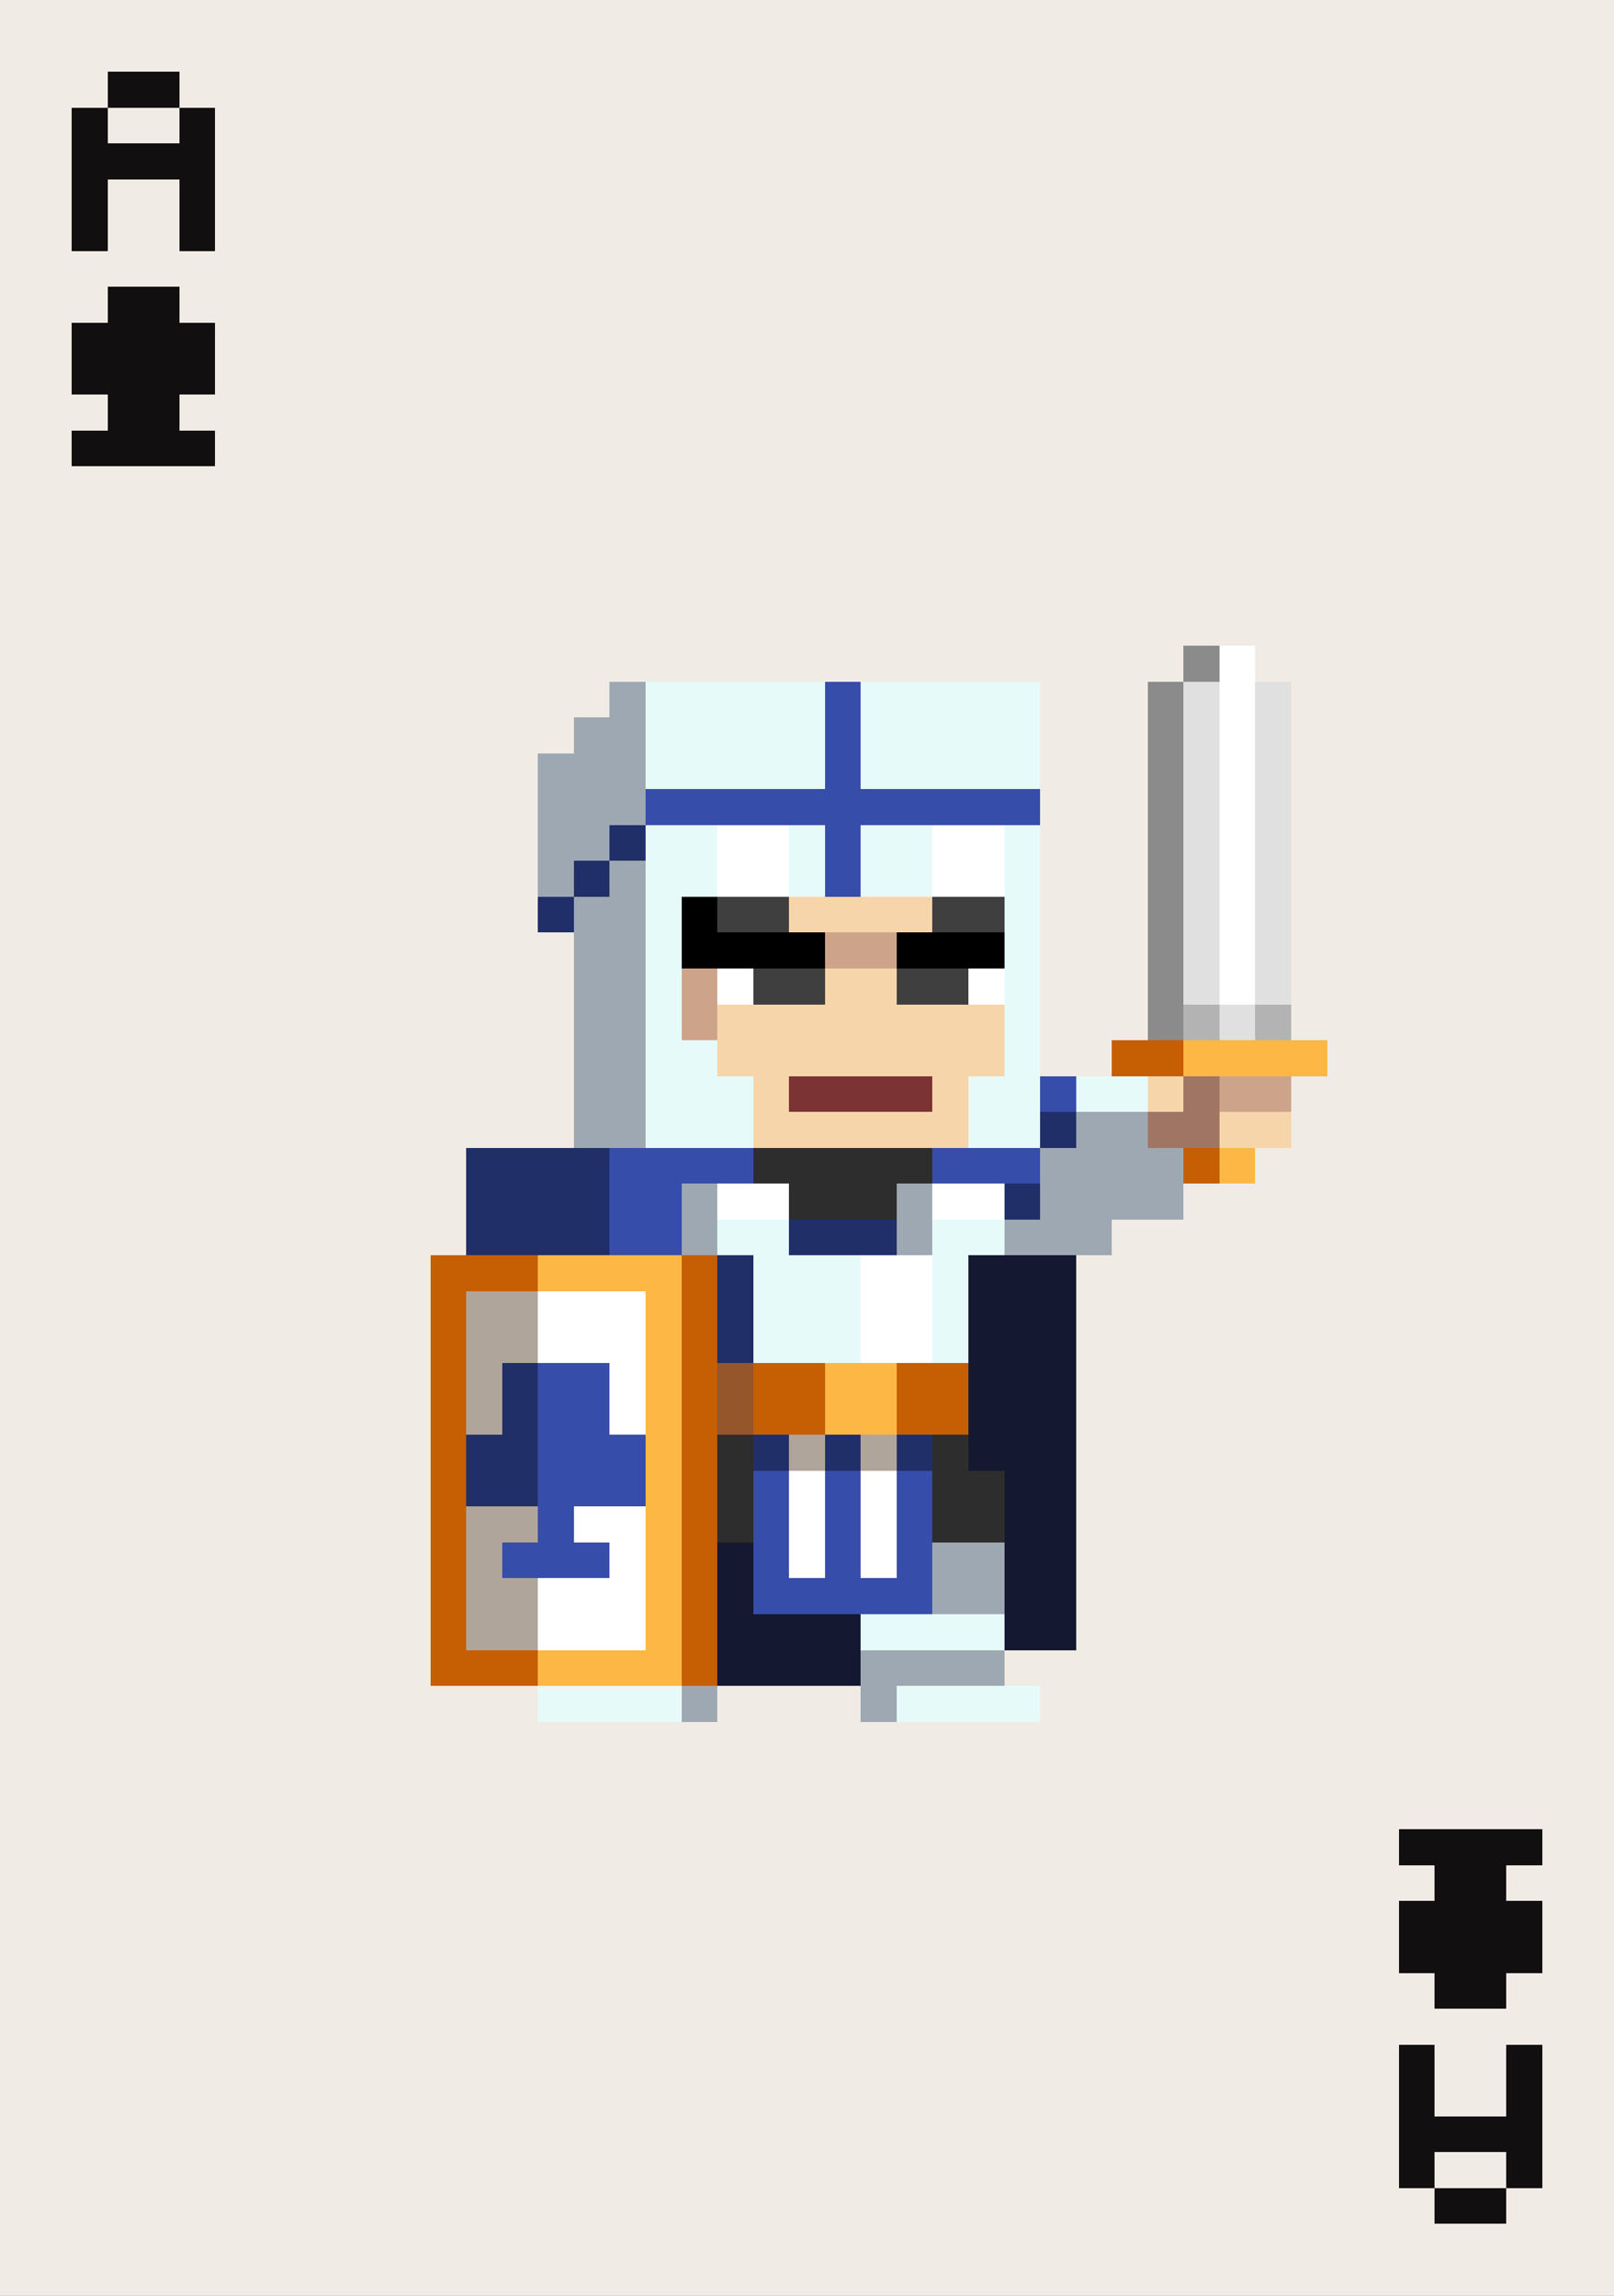 <svg xmlns="http://www.w3.org/2000/svg" viewBox="0 -0.5 45 64" shape-rendering="crispEdges">
<rect x="0" y="-0.5" width="45" height="64" fill="#808080" stroke="none"/>
<path stroke="#f1ebe5" d="M0 0h45M0 1h45M0 2h3M5 2h40M0 3h2M3 3h2M6 3h39M0 4h2M6 4h39M0 5h2M3 5h2M6 5h39M0 6h2M3 6h2M6 6h39M0 7h45M0 8h3M5 8h40M0 9h2M6 9h39M0 10h2M6 10h39M0 11h3M5 11h40M0 12h2M6 12h39M0 13h45M0 14h45M0 15h45M0 16h45M0 17h45M0 18h33M35 18h10M0 19h17M29 19h3M36 19h9M0 20h16M29 20h3M36 20h9M0 21h15M29 21h3M36 21h9M0 22h15M29 22h3M36 22h9M0 23h15M29 23h3M36 23h9M0 24h15M29 24h3M36 24h9M0 25h15M29 25h3M36 25h9M0 26h16M29 26h3M36 26h9M0 27h16M29 27h3M36 27h9M0 28h16M29 28h3M36 28h9M0 29h16M29 29h2M37 29h8M0 30h16M36 30h9M0 31h16M36 31h9M0 32h13M35 32h10M0 33h13M33 33h12M0 34h13M31 34h14M0 35h12M30 35h15M0 36h12M30 36h15M0 37h12M30 37h15M0 38h12M30 38h15M0 39h12M30 39h15M0 40h12M30 40h15M0 41h12M30 41h15M0 42h12M30 42h15M0 43h12M30 43h15M0 44h12M30 44h15M0 45h12M30 45h15M0 46h12M28 46h17M0 47h15M20 47h4M29 47h16M0 48h45M0 49h45M0 50h45M0 51h39M43 51h2M0 52h40M42 52h3M0 53h39M43 53h2M0 54h39M43 54h2M0 55h40M42 55h3M0 56h45M0 57h39M40 57h2M43 57h2M0 58h39M40 58h2M43 58h2M0 59h39M43 59h2M0 60h39M40 60h2M43 60h2M0 61h40M42 61h3M0 62h45M0 63h45" />
<path stroke="#110f0f" d="M3 2h2M2 3h1M5 3h1M2 4h4M2 5h1M5 5h1M2 6h1M5 6h1M3 8h2M2 9h4M2 10h4M3 11h2M2 12h4M39 51h4M40 52h2M39 53h4M39 54h4M40 55h2M39 57h1M42 57h1M39 58h1M42 58h1M39 59h4M39 60h1M42 60h1M40 61h2" />
<path stroke="#8b8b8b" d="M33 18h1M32 19h1M32 20h1M32 21h1M32 22h1M32 23h1M32 24h1M32 25h1M32 26h1M32 27h1M32 28h1" />
<path stroke="#ffffff" d="M34 18h1M34 19h1M34 20h1M34 21h1M34 22h1M20 23h2M26 23h2M34 23h1M20 24h2M26 24h2M34 24h1M34 25h1M34 26h1M20 27h1M27 27h1M34 27h1M20 33h2M26 33h2M24 35h2M15 36h3M24 36h2M15 37h3M24 37h2M17 38h1M17 39h1M22 41h1M24 41h1M16 42h2M22 42h1M24 42h1M17 43h1M22 43h1M24 43h1M15 44h3M15 45h3" />
<path stroke="#9ea8b2" d="M17 19h1M16 20h2M15 21h3M15 22h3M15 23h2M15 24h1M17 24h1M16 25h2M16 26h2M16 27h2M16 28h2M16 29h2M16 30h2M16 31h2M30 31h2M29 32h4M19 33h1M25 33h1M29 33h4M19 34h1M25 34h1M28 34h3M26 43h2M26 44h2M24 46h4M19 47h1M24 47h1" />
<path stroke="#e6fafa" d="M18 19h5M24 19h5M18 20h5M24 20h5M18 21h5M24 21h5M18 23h2M22 23h1M24 23h2M28 23h1M18 24h2M22 24h1M24 24h2M28 24h1M18 25h1M28 25h1M18 26h1M28 26h1M18 27h1M28 27h1M18 28h1M28 28h1M18 29h2M28 29h1M18 30h3M27 30h2M30 30h2M18 31h3M27 31h2M20 34h2M26 34h2M21 35h3M26 35h1M21 36h3M26 36h1M21 37h3M26 37h1M24 45h4M15 47h4M25 47h4" />
<path stroke="#374daa" d="M23 19h1M23 20h1M23 21h1M18 22h11M23 23h1M23 24h1M29 30h1M17 32h4M26 32h3M17 33h2M17 34h2M15 38h2M15 39h2M15 40h3M15 41h3M21 41h1M23 41h1M25 41h1M15 42h1M21 42h1M23 42h1M25 42h1M14 43h3M21 43h1M23 43h1M25 43h1M21 44h5" />
<path stroke="#e0e0e0" d="M33 19h1M35 19h1M33 20h1M35 20h1M33 21h1M35 21h1M33 22h1M35 22h1M33 23h1M35 23h1M33 24h1M35 24h1M33 25h1M35 25h1M33 26h1M35 26h1M33 27h1M35 27h1M34 28h1" />
<path stroke="#212f68" d="M17 23h1M16 24h1M15 25h1M29 31h1M13 32h4M13 33h4M28 33h1M13 34h4M22 34h3M20 35h1M20 36h1M20 37h1M14 38h1M14 39h1M13 40h2M21 40h1M23 40h1M25 40h1M13 41h2" />
<path stroke="#000000" d="M19 25h1M19 26h4M25 26h3" />
<path stroke="#3f3f3f" d="M20 25h2M26 25h2M21 27h2M25 27h2" />
<path stroke="#f6d5aa" d="M22 25h4M23 27h2M20 28h8M20 29h8M21 30h1M26 30h1M32 30h1M21 31h6M34 31h2" />
<path stroke="#cda48a" d="M23 26h2M19 27h1M19 28h1M34 30h2" />
<path stroke="#b3b3b3" d="M33 28h1M35 28h1" />
<path stroke="#c65e03" d="M31 29h2M33 32h1M12 35h3M19 35h1M12 36h1M19 36h1M12 37h1M19 37h1M12 38h1M19 38h1M21 38h2M25 38h2M12 39h1M19 39h1M21 39h2M25 39h2M12 40h1M19 40h1M12 41h1M19 41h1M12 42h1M19 42h1M12 43h1M19 43h1M12 44h1M19 44h1M12 45h1M19 45h1M12 46h3M19 46h1" />
<path stroke="#fcb744" d="M33 29h4M34 32h1M15 35h4M18 36h1M18 37h1M18 38h1M23 38h2M18 39h1M23 39h2M18 40h1M18 41h1M18 42h1M18 43h1M18 44h1M18 45h1M15 46h4" />
<path stroke="#7c3333" d="M22 30h4" />
<path stroke="#a17564" d="M33 30h1M32 31h2" />
<path stroke="#2e2d2d" d="M21 32h5M22 33h3M20 40h1M26 40h1M20 41h1M26 41h2M20 42h1M26 42h2" />
<path stroke="#141931" d="M27 35h3M27 36h3M27 37h3M27 38h3M27 39h3M27 40h3M28 41h2M28 42h2M20 43h1M28 43h2M20 44h1M28 44h2M20 45h4M28 45h2M20 46h4" />
<path stroke="#b0a59a" d="M13 36h2M13 37h2M13 38h1M13 39h1M22 40h1M24 40h1M13 42h2M13 43h1M13 44h2M13 45h2" />
<path stroke="#96562b" d="M20 38h1M20 39h1" />
</svg>